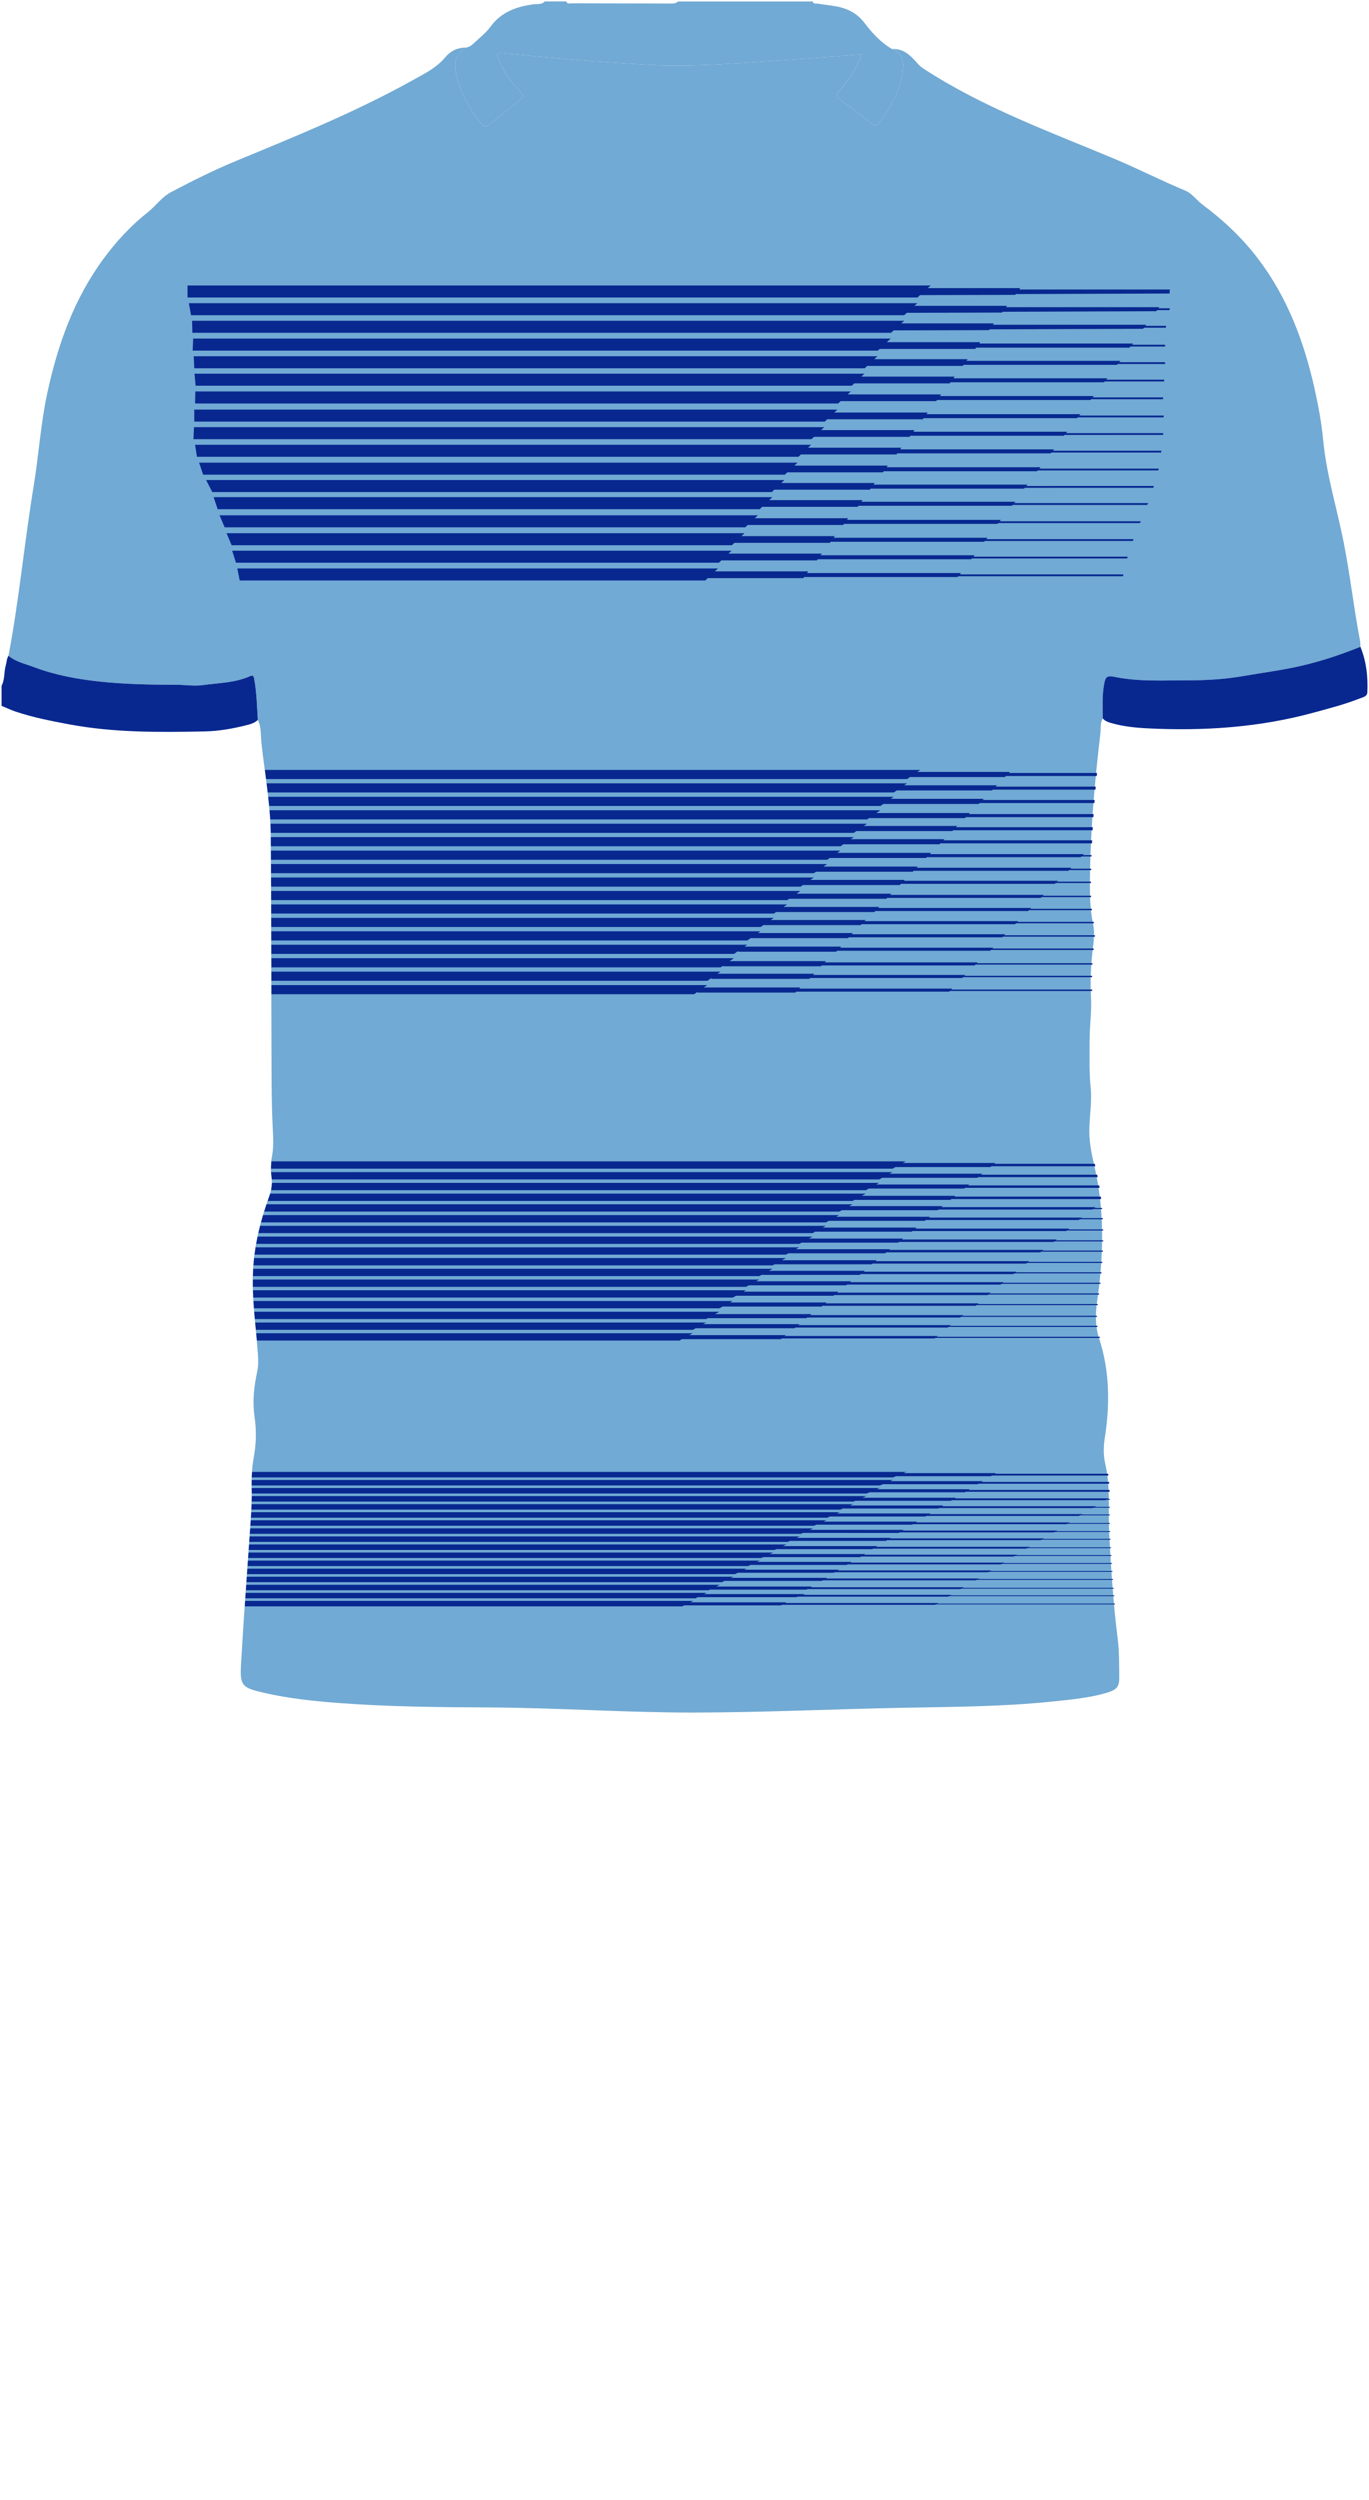 <!--?xml version="1.0" encoding="utf-8"?-->
<!-- Generator: Adobe Illustrator 24.2.3, SVG Export Plug-In . SVG Version: 6.00 Build 0)  -->
<svg version="1.1" id="Camada_1" xmlns="http://www.w3.org/2000/svg" xmlns:xlink="http://www.w3.org/1999/xlink" x="0px" y="0px" viewBox="0 0 229 418" enable-background="new 0 0 229 418" xml:space="preserve">
<g onclick="select(this)" class="" id="estampa-primaria" fill="#71aad4">
	<path d="M43.126,120.365c-0.14-2.301-0.191-4.608-0.613-6.886
		c-0.09-0.486-0.239-0.632-0.691-0.428c-2.488,1.122-5.204,1.111-7.83,1.488
		c-1.477,0.212-3.017-0.051-4.529-0.052c-4.228-0.004-8.457-0.082-12.661-0.523
		c-3.799-0.398-7.556-1.079-11.158-2.441c-1.448-0.547-2.996-0.854-4.224-1.889
		c1.787-9.418,2.661-18.972,4.219-28.425c0.85-5.157,1.166-10.392,2.276-15.517
		c1.741-8.039,4.435-15.665,9.354-22.366c2.138-2.912,4.572-5.555,7.403-7.796
		c1.361-1.078,2.359-2.571,3.92-3.397c3.601-1.906,7.247-3.724,11.014-5.278
		c9.971-4.113,19.965-8.174,29.411-13.433c1.971-1.097,4.006-2.074,5.508-3.894
		c0.812-0.983,1.996-1.578,3.366-1.566c-1.684,1.242-2.077,2.457-1.519,4.716
		c0.743,3.004,2.208,5.627,4.146,8.019c0.464,0.573,0.789,0.584,1.336,0.13
		c1.66-1.374,3.335-2.732,5.051-4.036c0.71-0.54,0.622-0.942,0.083-1.517
		c-1.456-1.551-2.73-3.233-3.535-5.227c-0.479-1.187-0.396-1.27,0.889-1.142
		c7.94,0.795,15.889,1.469,23.858,1.912c8.317,0.462,16.583-0.363,24.86-0.898
		c3.656-0.236,7.307-0.545,11.115-0.833c-0.869,2.322-2.133,4.248-3.692,5.959
		c-0.713,0.783-0.588,1.144,0.201,1.71c1.718,1.232,3.38,2.543,5.04,3.853
		c0.521,0.411,0.839,0.532,1.321-0.113c2.08-2.785,3.792-5.704,4.027-9.29
		c0.097-1.471-0.509-2.443-1.842-3.002c1.802-0.124,2.964,0.963,4.039,2.174
		c0.342,0.385,0.663,0.741,1.112,1.035c10.002,6.546,21.182,10.6,32.111,15.173
		c3.96,1.657,7.773,3.628,11.739,5.266c1.19,0.492,1.933,1.627,2.951,2.386
		c3.507,2.615,6.664,5.592,9.313,9.091c4.867,6.43,7.629,13.775,9.377,21.561
		c0.648,2.885,1.185,5.795,1.467,8.738c0.555,5.793,2.294,11.343,3.419,17.019
		c1.087,5.486,1.7,11.048,2.75,16.539c0.059,0.31,0.038,0.636,0.054,0.955
		c-3.26,1.304-6.576,2.42-10.008,3.204c-3.113,0.711-6.275,1.112-9.414,1.661
		c-3.028,0.529-6.087,0.743-9.164,0.739c-4.226-0.004-8.475,0.272-12.643-0.596
		c-1.202-0.25-1.42,0.119-1.616,1.107c-0.385,1.942-0.265,3.892-0.262,5.843
		c-0.441,0.807-0.294,1.709-0.395,2.568c-0.989,8.377-1.718,16.773-1.744,25.217
		c-0.007,2.2,0.067,4.385,0.523,6.555c0.401,1.909-0.042,3.824-0.204,5.728
		c-0.181,2.116-0.27,4.23-0.143,6.346c0.152,2.525-0.231,5.028-0.231,7.544
		c0,2.597-0.08,5.195,0.181,7.787c0.242,2.401-0.21,4.784-0.23,7.182
		c-0.019,2.27,0.523,4.435,1.001,6.614c1.59,7.252,1.356,14.525,0.322,21.812
		c-0.304,2.143-0.374,4.208,0.327,6.355c1.771,5.425,1.812,11.004,0.94,16.602
		c-0.231,1.481-0.249,2.924,0.091,4.391c0.886,3.821,0.444,7.72,0.645,11.582
		c0.308,5.902,0.691,11.8,1.431,17.672c0.258,2.048,0.225,4.136,0.255,6.207
		c0.026,1.731-0.352,2.227-2.062,2.742c-3.002,0.905-6.117,1.156-9.214,1.481
		c-8.316,0.87-16.667,0.875-25.014,1.039c-11.581,0.227-23.16,0.774-34.741,0.797
		c-11.5,0.022-22.991-0.8-34.497-0.855c-8.348-0.04-16.698-0.108-25.029-0.739
		c-4.224-0.32-8.436-0.758-12.573-1.721c-3.632-0.846-3.983-1.168-3.774-4.809
		c0.441-7.688,0.999-15.37,1.54-23.052c0.14-1.995,0.28-3.988,0.233-5.987
		c-0.044-1.884,0.03-3.758,0.37-5.613c0.407-2.22,0.439-4.43,0.115-6.672
		c-0.364-2.517-0.108-5.03,0.436-7.503c0.228-1.036,0.192-2.049,0.116-3.091
		c-0.332-4.54-1.024-9.059-0.823-13.631c0.19-4.311,1.206-8.451,2.665-12.487
		c0.375-1.039,0.618-2.031,0.454-3.142c-0.181-1.228-0.161-2.472,0.072-3.701
		c0.316-1.665,0.192-3.327,0.108-5.01c-0.164-3.305-0.175-6.619-0.188-9.93
		c-0.053-12.898-0.041-25.796-0.14-38.694
		c-0.04-5.203-0.988-10.336-1.552-15.497
		C43.589,122.906,43.741,121.57,43.126,120.365z"></path>
</g>
<g onclick="select(this)" class="" id="estampa-secundaria" fill="#082890">
	<path fill-rule="evenodd" clip-rule="evenodd" d="M31.37,47.73h124.302l-0.485,0.442
		h15.483l-0.169,0.228h25.189l-0.061,0.673l-25.698,0.094l-0.096,0.132
		l-15.934,0.041l-0.434,0.401H31.37L31.37,47.73z M151.245,52.701l0.434-0.401
		l15.934-0.041l0.096-0.132l25.698-0.094l0.139-0.183h2.074l0.07-0.307h-1.911
		l0.139-0.183h-25.638l0.169-0.228h-15.483l0.485-0.442l-121.855-0.001l0.36,2.011
		L151.245,52.701z M149.05,55.638l0.434-0.401l15.934-0.041l0.096-0.132
		l25.698-0.094l0.139-0.183h3.654l0.06-0.307h-3.481l0.139-0.183H166.084
		l0.169-0.228H150.77l0.485-0.442H32.135l0.045,2.011H149.05z M146.851,58.615
		l0.296-0.279h15.989l0.159-0.214h25.639l0.163-0.181l5.781-0.001l0.011-0.305
		h-5.517l0.18-0.2h-25.748l0.167-0.226h-15.625l0.643-0.605H32.315l-0.09,2.011
		H146.851z M144.647,61.572l0.418-0.394h15.981l0.131-0.181h25.663l0.117-0.136
		l7.932-0.001v-0.305h-7.669l0.196-0.228h-25.752l0.2-0.276h-15.617l0.517-0.491
		H32.405l0.09,2.011H144.647z M142.479,64.489l0.418-0.394h15.981l0.131-0.181
		h25.663l0.117-0.136l9.936-0.001l0.025-0.305h-9.699l0.196-0.228h-25.752
		l0.2-0.276h-15.617l0.517-0.491H32.54l0.18,2.011H142.479z M140.205,67.458
		l0.418-0.394h15.981l0.131-0.181h25.663l0.117-0.136l12.011-0.001l0.045-0.304
		h-11.793l0.196-0.228h-25.752l0.2-0.276h-15.617l0.517-0.491H32.675
		l-0.045,2.011H140.205z M137.962,70.49l0.418-0.394h15.981l0.131-0.181h25.663
		l0.117-0.136l14.358-0.001l0.045-0.304h-14.141l0.196-0.228h-25.752l0.2-0.276
		h-15.617l0.517-0.491h-107.583l-0,2.011H137.962z M135.751,73.427l0.418-0.394
		h15.981l0.131-0.181h25.663l0.117-0.136l16.49-0.002l0.045-0.304h-16.273
		l0.196-0.228h-25.752l0.2-0.276h-15.617l0.517-0.491H32.45l-0.09,2.011
		H135.751z M133.561,76.373l0.418-0.394h15.981l0.131-0.181h25.663l0.117-0.136
		l18.354-0.002l0.045-0.304h-18.136l0.196-0.228h-25.752l0.2-0.276h-15.617
		l0.517-0.491H32.63l0.315,2.011H133.561z M131.287,79.363l0.418-0.394h15.981
		l0.131-0.181h25.663l0.117-0.136l20.153-0.002l0.09-0.304h-19.981l0.196-0.228
		h-25.752l0.2-0.276h-15.617l0.517-0.491H33.305l0.675,2.011H131.287z
		 M129.098,82.269l0.418-0.394h15.981l0.131-0.181h25.663l0.117-0.136l21.513-0.002
		l0.09-0.304h-21.34l0.196-0.228h-25.752l0.2-0.276h-15.617l0.517-0.491H34.475
		l1.035,2.011H129.098z M127.076,85.132l0.418-0.394h15.981l0.131-0.181h25.663
		l0.117-0.136l22.484-0.002l0.21-0.304h-22.432l0.196-0.228h-25.752l0.2-0.276
		h-15.617l0.517-0.491H35.735l0.675,2.011H127.076z M124.655,88.164l0.418-0.394
		h15.981l0.131-0.181h25.663l0.117-0.136l23.705-0.002l0.18-0.304h-23.623
		l0.196-0.228h-25.752l0.2-0.276h-15.617l0.517-0.491H36.725l0.855,2.011H124.655z
		 M122.423,91.154l0.418-0.394h15.981l0.131-0.181h25.663l0.117-0.136L189.5,90.442
		l0.12-0.304h-24.625l0.196-0.228h-25.752l0.2-0.276h-15.617l0.517-0.491H37.895
		l0.855,2.011H122.423z M120.254,94.081l0.418-0.394h15.981l0.131-0.181h25.663
		l0.117-0.136l25.961-0.002l0.12-0.304h-25.819l0.196-0.228h-25.752l0.2-0.276
		h-15.617l0.517-0.491H38.84l0.63,2.011H120.254z M117.98,97.05l0.418-0.394
		h15.981l0.131-0.181h25.663l0.117-0.136l27.56-0.002l0.06-0.304h-27.358
		l0.196-0.228h-25.752l0.2-0.276h-15.617l0.517-0.491H39.695l0.405,2.011H117.98
		z"></path>
	<path fill-rule="evenodd" clip-rule="evenodd" d="M183.245,132.022h-17.196l-0.127,0.13
		h-15.922l-0.491,0.341H44.789l-0.188-1.529h107.112l-0.478,0.332h15.522
		l-0.209,0.215h16.743L183.245,132.022z M183.102,133.751H164.362l0.191-0.196h-15.552
		l0.485-0.336H44.873l0.16,1.529h102.248l0.485-0.336h15.952l0.145-0.149h19.199
		L183.102,133.751z M182.932,136.104h-20.864l0.173-0.177h-15.645l0.663-0.46H45.098
		l0.114,1.529h99.842l0.306-0.212h16.045l0.164-0.168h21.33L182.932,136.104z
		 M182.798,138.297h-22.87l0.203-0.209h-15.639l0.538-0.373H45.252l0.05,1.529
		h97.525l0.431-0.299h16.039l0.133-0.136h23.341L182.798,138.297z M182.689,140.483
		h-24.891l0.178-0.183h-15.67l0.499-0.346H45.309l0.011,1.529h95.279l0.471-0.327
		h16.07l0.158-0.162h25.368L182.689,140.483z M181.288,142.798h-25.748l0.207-0.212
		h-15.709l0.538-0.373H45.325l0.009,1.529h93.038l0.431-0.299h16.109l0.129-0.133
		h25.736l0.112-0.112h1.696l0.007-0.233h-1.471L181.288,142.798z M179.213,145.078
		h-25.896l0.19-0.195h-15.767l0.61-0.423H45.339l0.008,1.529h90.798l0.359-0.249
		h16.167l0.147-0.15h25.885l0.115-0.115l3.709,0l0.005-0.233h-3.481
		L179.213,145.078z M176.963,147.255h-25.769l0.14-0.144h-15.792l0.58-0.402h-90.772
		l0.007,1.529h88.56l0.389-0.27h16.192l0.196-0.201h25.757l0.139-0.139
		l5.902,0l0.003-0.233h-5.672L176.963,147.255z M174.589,149.612h-25.693
		l0.198-0.203h-15.85l0.651-0.452H45.361l0.006,1.529h86.324l0.318-0.221h16.25
		l0.139-0.142h25.682l0.139-0.139l8.295,0l-0.007-0.233h-8.056L174.589,149.612
		z M172.479,151.801h-25.56l0.168-0.172h-16.028l0.61-0.423H45.37l0.005,1.529
		h84.088l0.398-0.276v0.026h16.39l0.169-0.173h25.549l0.139-0.139l10.553,0
		l-0.024-0.233h-10.297L172.479,151.801z M170.307,154.004h-25.695l0.187-0.191h-15.875
		l0.517-0.358H45.378l0.005,1.529h81.854l0.453-0.314h16.275l0.15-0.154h25.683
		l0.154-0.154l13.046,0l-0.047-0.233h-12.767L170.307,154.004z M168.154,156.197
		h-25.679l0.198-0.203h-15.879l0.42-0.291H45.385l0.004,1.529h79.62l0.55-0.381
		h16.279l0.138-0.142h25.667l0.11-0.11l15.399,0l0.009-0.233h-15.176
		L168.154,156.197z M166.139,158.446h-25.613l0.181-0.185h-16.167l0.446-0.31H45.391
		l0.004,1.529h77.387l0.7-0.485v0.123h16.39l0.156-0.16h25.601l0.139-0.139
		l17.171,0l0.027-0.233h-16.966L166.139,158.446z M163.546,160.901h-25.593
		l0.203-0.208h-16.108l0.712-0.494h-77.352v1.529h75.148l0.376-0.261v0.082h16.39
		l0.133-0.137h25.581l0.139-0.139l19.548,0l0.024-0.233h-19.34
		L163.546,160.901z M161.468,163.001h-25.455l0.2-0.205h-16.183l0.501-0.348H45.407
		l-0,1.529h72.92l0.661-0.458v0.134h16.39l0.137-0.14h25.443l0.139-0.139
		l21.589,0l-0.004-0.233H161.329L161.468,163.001z M159.289,165.281h-25.592
		l0.184-0.189h-16.148l0.571-0.396H45.407l0.004,1.529h70.69l0.556-0.386v0.109
		h16.39l0.152-0.156h25.58l0.115-0.115l23.799,0l0.002-0.233h-23.569
		L159.289,165.281z M183.508,129.231h-14.739l0.169-0.174h-15.483l0.485-0.336H44.312
		l0.198,1.529h107.225l0.485-0.336h15.883l0.167-0.171h15.186L183.508,129.231z"></path>
	<g onclick="select(this)">
		<path fill-rule="evenodd" clip-rule="evenodd" d="M183.223,194.986H165.835l-0.167,0.137
			h-15.883l-0.485,0.268H45.334l0.065-1.221h106.106l-0.485,0.268h15.483
			l-0.169,0.139h16.801L183.223,194.986z M183.533,196.397h-19.417l0.205-0.168h-15.519
			l0.475-0.263H45.35l0.128,1.221h101.595l0.494-0.274h15.919l0.131-0.108h19.999
			L183.533,196.397z M183.868,198.187h-21.941l0.191-0.156H146.566l0.485-0.268H45.506
			l-0.148,1.221h99.487l0.485-0.268h15.952l0.145-0.119h22.506L183.868,198.187z
			 M184.142,200.062h-24.505l0.168-0.138h-15.643l0.662-0.366H45.205l-0.424,1.221
			h97.836l0.308-0.17h16.044l0.168-0.138h25.054L184.142,200.062z M183.248,201.817
			h-25.755l0.203-0.167h-15.651l0.55-0.305H44.586l-0.397,1.221h96.202
			l0.419-0.232h16.051l0.133-0.109h25.744l0.104-0.083h1.517l-0.016-0.186h-1.268
			L183.248,201.817z M180.963,203.563h-25.59l0.168-0.138h-15.671l0.5-0.277H44.011
			l-0.347,1.221h94.5l0.47-0.26h16.072l0.168-0.138h25.579l0.159-0.127
			l3.861,0l-0.01-0.186h-3.618L180.963,203.563z M178.852,205.411h-25.748
			l0.207-0.17h-15.708l0.538-0.298H43.513l-0.294,1.221h92.717l0.431-0.239h16.109
			l0.129-0.106h25.736l0.112-0.09l6.08,0l-0.003-0.186h-5.844L178.852,205.411z
			 M176.778,207.232h-25.905l0.198-0.162h-15.754l0.597-0.331H43.094l-0.237,1.221
			h90.852l0.372-0.206h16.155l0.166-0.136v0.023h25.865l0.115-0.092l8.154,0
			l0.002-0.186h-7.924L176.778,207.232z M174.527,208.969h-25.767l0.138-0.113h-15.792
			l0.58-0.321H42.759l-0.177,1.221h88.9l0.389-0.215h16.192l0.198-0.163h25.755
			l0.137-0.11l10.335,0l0.007-0.186h-10.11L174.527,208.969z M172.153,210.853
			h-25.694l0.198-0.162h-15.85l0.651-0.361H42.513l-0.115,1.221h86.856
			l0.318-0.176h16.25l0.138-0.113h25.682l0.139-0.111l12.604,0l0.012-0.186
			h-12.384L172.153,210.853z M170.043,212.61h-25.572l0.179-0.147h-16.027l0.609-0.337
			H42.359l-0.05,1.221h84.719l0.398-0.22v0.021h16.39l0.157-0.129h25.56
			l0.15-0.12l14.563,0l0.017-0.186h-14.347L170.043,212.61z M167.872,214.36
			h-25.691l0.183-0.15h-15.881l0.523-0.289H42.309l-0.004,1.221h82.496l0.447-0.247
			h16.281l0.154-0.126h25.679l0.154-0.123l16.552,0l0.021-0.186h-16.341
			L167.872,214.36z M165.718,216.112h-25.679l0.198-0.162h-15.879l0.42-0.232H42.319
			l0.05,1.221h80.204l0.55-0.304h16.279l0.138-0.113h25.667l0.11-0.088
			l18.532,0l0.024-0.186h-18.324L165.718,216.112z M163.704,217.906H138.092
			l0.179-0.147h-16.167l0.446-0.247H42.401l0.084,1.221h77.861l0.523-0.29h16.567
			l0.157-0.129h25.6l0.138-0.11l20.282,0l0.022-0.186h-20.071
			L163.704,217.906z M161.11,219.868h-25.593l0.203-0.166h-16.108l0.712-0.394H42.53
			l0.106,1.221h75.483l0.258-0.143h16.508l0.133-0.109h25.581l0.139-0.111
			l22.751,0l0.002-0.186h-22.52L161.11,219.868z M159.033,221.545h-25.494
			l0.2-0.164h-16.127l0.485-0.268H42.69l0.117,1.221h73.085l0.485-0.268h16.527
			l0.137-0.112h25.483l0.139-0.111l24.931,0l-0.023-0.186H158.894
			L159.033,221.545z M156.853,223.365h-25.591l0.184-0.151h-16.148l0.571-0.316H42.861
			l0.116,1.221h70.687l0.399-0.221h16.548l0.153-0.125h25.58l0.115-0.092
			l27.54,0l-0.057-0.186h-27.251L156.853,223.365z"></path>
	</g>
	<g onclick="select(this)">
		<path d="M185.408,246.699l-19.483-0l-0.167,0.103h-15.883l-0.485,0.202
			H42.11l0.063-0.916h109.422l-0.485,0.201h15.483l-0.169,0.104h18.943
			L185.408,246.699z M156.943,268.003h-25.605l0.197-0.114h-16.052l0.476-0.237H41.015
			l-0.062,0.916h73.168l0.332-0.166h16.193l0.166-0.096l25.602-0l0.118-0.068
			l29.987-0l-0.012-0.138h-29.735L156.943,268.003z M159.123,266.638h-24.829
			l0.355-0.126h-16.886l0.423-0.208H41.107l-0.062,0.917h75.282l0.395-0.195h16.477
			l0.237-0.084l25.188-0l0.139-0.085l27.637-0l-0.012-0.138h-27.398
			L159.123,266.638z M161.2,265.372h-25.601l0.211-0.12h-16.004l0.608-0.296h-79.214
			l-0.063,0.917h77.395l0.22-0.107h16.158l0.154-0.088h25.626l0.132-0.079
			l25.475-0l-0.011-0.138h-25.233L161.2,265.372z M163.794,263.904h-25.621
			l0.188-0.111h-16.106l0.385-0.186H41.292l-0.063,0.917h79.509l0.452-0.218h16.299
			l0.165-0.097h25.568l0.156-0.083l22.808-0l-0.01-0.138h-22.539
			L163.794,263.904z M165.808,262.557H140.128l0.199-0.122h-15.826l0.367-0.175H41.386
			l-0.064,0.916h81.619l0.48-0.228h16.07l0.139-0.086h25.602l0.125-0.067
			l20.734-0l-0.009-0.138h-20.465L165.808,262.557z M167.962,261.243h-25.696
			l0.188-0.115h-15.817l0.458-0.215H41.48l-0.064,0.917h83.726l0.401-0.188h16.076
			l0.151-0.093h25.617l0.176-0.093l18.442-0l-0.009-0.138h-18.173
			L167.962,261.243z M170.133,259.928h-25.58l0.187-0.11h-15.964l0.546-0.254H41.575
			l-0.064,0.917h85.84l0.321-0.149h16.198l0.166-0.098h25.522l0.171-0.091
			l16.194-0l-0.008-0.138h-15.926L170.133,259.928z M172.243,258.61h-25.694
			l0.199-0.122h-15.787l0.588-0.271H41.67l-0.065,0.917h87.954l0.287-0.132h16.067
			l0.14-0.086h25.616l0.158-0.084l14.02-0l-0.008-0.138h-13.753
			L172.243,258.61z M174.617,257.194h-25.758l0.129-0.084h-15.742l0.53-0.241H41.765
			l-0.065,0.917h90.061l0.356-0.162h16.086l0.189-0.124h25.65l0.154-0.082
			l11.573-0l-0.007-0.138h-11.306L174.617,257.194z M176.868,255.892h-25.893
			l0.186-0.117l-15.718-0.001l0.561-0.252H41.86l-0.065,0.916h92.172l0.335-0.151
			l16.044,0.001l0.144-0.091h25.803l0.132-0.07l9.278-0l-0.006-0.138h-9.012
			L176.868,255.892z M178.942,254.525h-25.749l0.208-0.128h-15.674l0.504-0.224H41.953
			l-0.063,0.917h94.278l0.404-0.179h15.995l0.13-0.08h25.67l0.128-0.068
			l7.166-0l-0.002-0.138h-6.904L178.942,254.525z M181.053,253.137h-25.601
			l0.179-0.11h-15.632l0.46-0.202H42.035l-0.054,0.917h96.388l0.459-0.201h15.967
			l0.159-0.098h25.523l0.181-0.096l4.996-0v-0.138h-4.736L181.053,253.137z
			 M183.338,251.827h-25.752l0.2-0.126H142.169l0.516-0.224H42.097l-0.039,0.916
			h98.512l0.414-0.179h15.984l0.131-0.082h25.663l0.119-0.063l2.772-0
			l0-0.138h-2.512L183.338,251.827z M185.475,250.508h-25.748l0.167-0.103h-15.625
			l0.643-0.276H42.126l-0.016,0.917h100.665l0.297-0.127h15.988l0.16-0.098
			l25.637,0.001l0.166-0.084h0.627l-0.002-0.138h-0.353L185.475,250.508z
			 M185.608,249.101h-23.588l0.187-0.118h-15.542l0.475-0.202H42.11l0.017,0.917
			h102.853l0.475-0.202h15.935l0.143-0.09l24.087,0L185.608,249.101z
			 M185.522,247.759h-21.329l0.218-0.13l-15.509,0.001l0.465-0.195H42.113
			l-0.005,0.916h105.077l0.494-0.208l15.868-0.001l0.139-0.083l21.86-0.001
			L185.522,247.759z"></path>
	</g>
</g>
<g onclick="select(this)" class="" id="gola-primaria" fill="#71aad4">
	<path d="M77.892,7.96c0.544-0.061,0.972-0.351,1.35-0.714
		c0.951-0.912,2.041-1.727,2.804-2.777c1.806-2.487,4.35-3.358,7.208-3.752
		c0.628-0.086,1.357,0.1,1.871-0.476c1.199,0,2.397,0,3.596,0
		c0.169,0.491,0.598,0.312,0.913,0.314c5.572,0.02,11.145,0.02,16.718,0.035
		c0.408,0.001,0.772-0.05,1.07-0.349c7.512,0,15.024,0,22.536,0
		c0.083,0.474,0.489,0.314,0.76,0.359c0.979,0.161,1.967,0.263,2.945,0.424
		c1.982,0.325,3.652,1.12,4.932,2.792c1.298,1.695,2.734,3.305,4.637,4.388
		c1.332,0.559,1.938,1.531,1.842,3.002c-0.235,3.586-1.947,6.505-4.027,9.29
		c-0.482,0.645-0.8,0.524-1.321,0.113c-1.66-1.31-3.323-2.621-5.04-3.853
		c-0.789-0.566-0.914-0.927-0.201-1.71c1.558-1.711,2.823-3.636,3.692-5.959
		c-3.808,0.288-7.459,0.597-11.115,0.833c-8.278,0.535-16.543,1.36-24.86,0.898
		c-7.969-0.443-15.918-1.116-23.858-1.912c-1.285-0.129-1.368-0.045-0.889,1.142
		c0.805,1.994,2.079,3.677,3.535,5.227c0.539,0.574,0.627,0.977-0.083,1.517
		c-1.716,1.303-3.391,2.661-5.051,4.036c-0.547,0.453-0.872,0.443-1.336-0.13
		c-1.938-2.392-3.403-5.015-4.146-8.019C75.815,10.417,76.207,9.202,77.892,7.96z
		"></path>
</g>
<g onclick="select(this)" class="" id="detalhe-punho" fill="#082890">
	<path d="M0.26,114.654c0.583-1.072,0.382-2.307,0.71-3.434
		c0.154-0.528,0.138-1.103,0.451-1.587c1.228,1.034,2.776,1.342,4.224,1.889
		c3.602,1.362,7.359,2.042,11.158,2.441c4.203,0.441,8.433,0.519,12.661,0.523
		c1.512,0.001,3.053,0.265,4.529,0.052c2.626-0.377,5.342-0.366,7.83-1.488
		c0.452-0.204,0.601-0.058,0.691,0.428c0.421,2.278,0.472,4.585,0.613,6.886
		c-0.57,0.554-1.323,0.739-2.046,0.918c-2.248,0.558-4.537,0.959-6.849,1.005
		c-7.576,0.152-15.152,0.22-22.651-1.182c-3.011-0.563-6.017-1.143-8.927-2.12
		c-0.815-0.274-1.596-0.646-2.393-0.974C0.26,116.893,0.26,115.774,0.26,114.654
		z"></path>
	<path d="M184.457,120.095c-0.003-1.951-0.123-3.901,0.262-5.843
		c0.196-0.987,0.414-1.357,1.616-1.107c4.168,0.868,8.417,0.592,12.643,0.596
		c3.077,0.003,6.136-0.21,9.164-0.739c3.138-0.549,6.3-0.949,9.414-1.661
		c3.432-0.784,6.747-1.9,10.008-3.204c0.996,2.437,1.275,4.99,1.162,7.593
		c-0.032,0.747-0.773,0.847-1.297,1.054c-2.488,0.983-5.08,1.644-7.654,2.349
		c-9.129,2.501-18.45,3.11-27.858,2.635c-2.02-0.102-4.056-0.309-6.024-0.882
		C185.352,120.73,184.826,120.558,184.457,120.095z"></path>
</g>
</svg>
